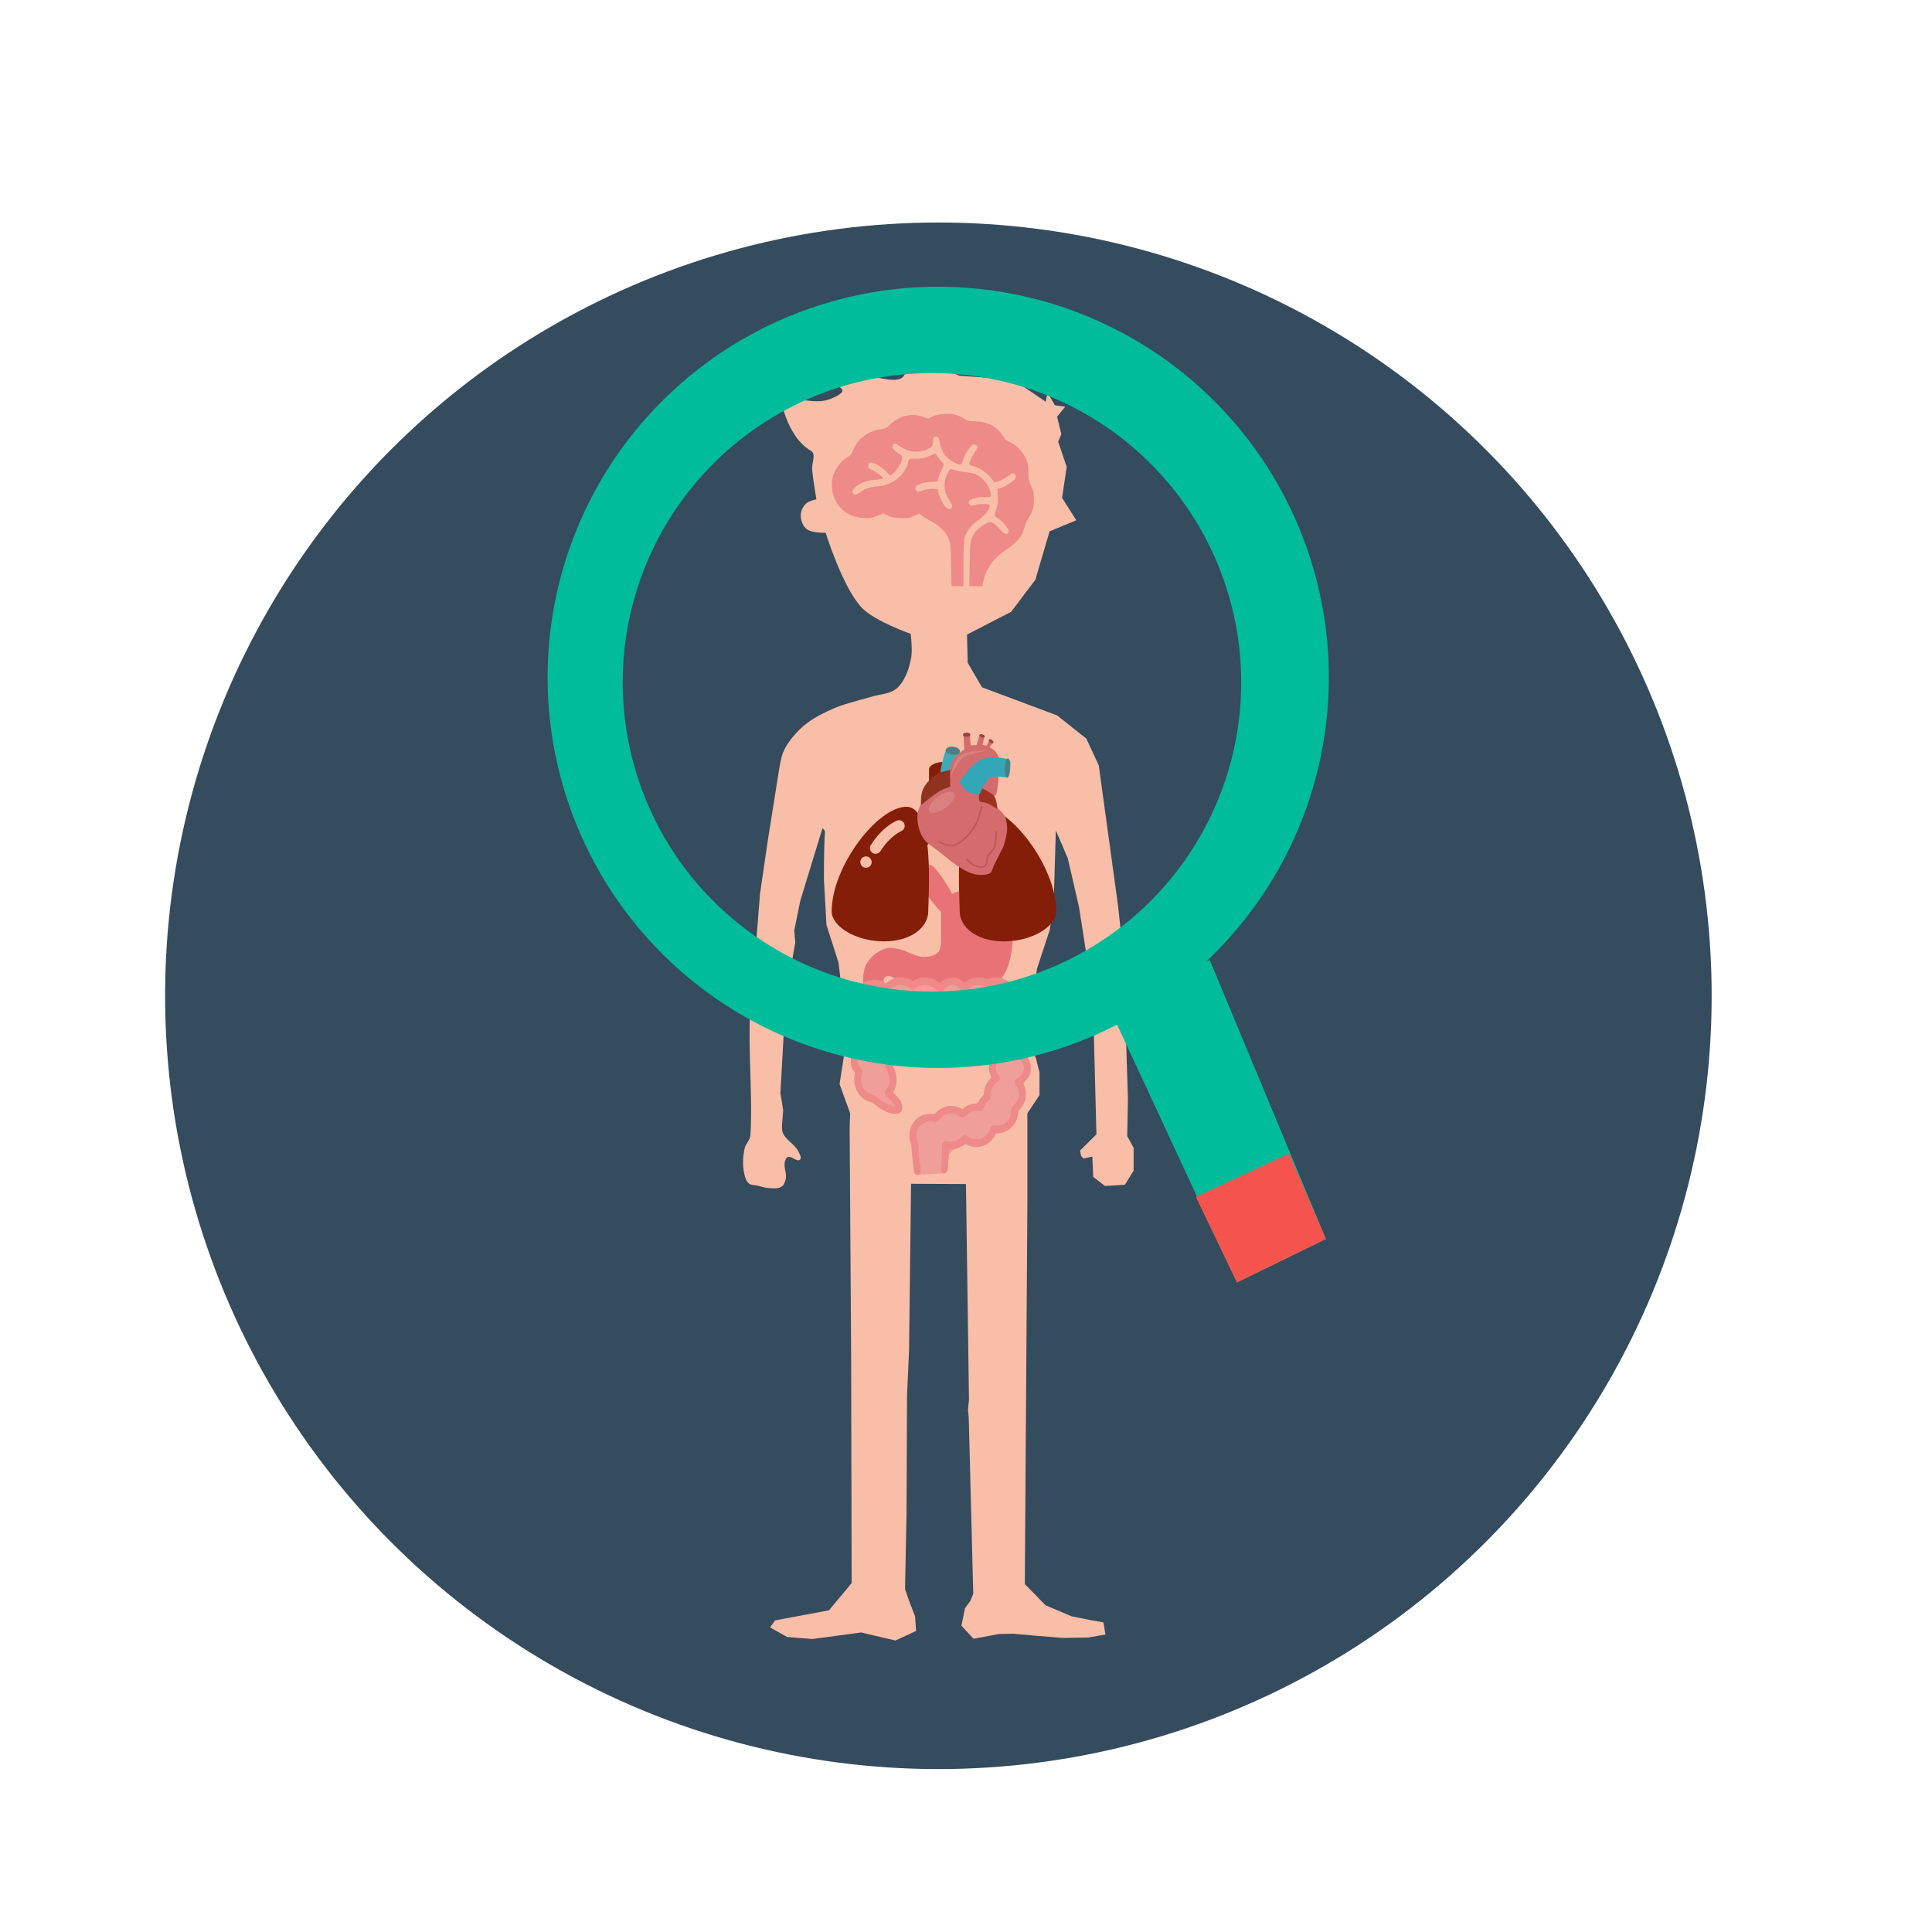 <?xml version="1.0" encoding="UTF-8" standalone="no"?>
<!-- Created with Inkscape (http://www.inkscape.org/) -->

<svg
   xmlns:dc="http://purl.org/dc/elements/1.1/"
   xmlns:cc="http://creativecommons.org/ns#"
   xmlns:rdf="http://www.w3.org/1999/02/22-rdf-syntax-ns#"
   xmlns:svg="http://www.w3.org/2000/svg"
   xmlns="http://www.w3.org/2000/svg"
   xmlns:sodipodi="http://sodipodi.sourceforge.net/DTD/sodipodi-0.dtd"
   xmlns:inkscape="http://www.inkscape.org/namespaces/inkscape"
   width="19.844mm"
   height="19.844mm"
   viewBox="0 0 19.844 19.844"
   version="1.1"
   id="svg8"
   inkscape:version="0.92+devel unknown"
   sodipodi:docname="icono-cmc.svg">
  <defs
     id="defs2">
    <inkscape:path-effect
       effect="bspline"
       id="path-effect4510"
       is_visible="true"
       weight="33.333"
       steps="2"
       helper_size="0"
       apply_no_weight="true"
       apply_with_weight="true"
       only_selected="false" />
    <inkscape:path-effect
       effect="bspline"
       id="path-effect4506"
       is_visible="true"
       weight="33.333"
       steps="2"
       helper_size="0"
       apply_no_weight="true"
       apply_with_weight="true"
       only_selected="false" />
    <inkscape:path-effect
       effect="bspline"
       id="path-effect4506-6"
       is_visible="true"
       weight="33.333"
       steps="2"
       helper_size="0"
       apply_no_weight="true"
       apply_with_weight="true"
       only_selected="false" />
    <inkscape:path-effect
       effect="bspline"
       id="path-effect4510-3"
       is_visible="true"
       weight="33.333"
       steps="2"
       helper_size="0"
       apply_no_weight="true"
       apply_with_weight="true"
       only_selected="false" />
  </defs>
  <sodipodi:namedview
     id="base"
     pagecolor="#ffffff"
     bordercolor="#666666"
     borderopacity="1.0"
     inkscape:pageopacity="0.0"
     inkscape:pageshadow="2"
     inkscape:zoom="1.189795"
     inkscape:cx="6.537886"
     inkscape:cy="-28.827504"
     inkscape:document-units="mm"
     inkscape:current-layer="layer1"
     showgrid="false"
     inkscape:window-width="1366"
     inkscape:window-height="713"
     inkscape:window-x="0"
     inkscape:window-y="26"
     inkscape:window-maximized="1"
     inkscape:document-rotation="0"
     fit-margin-top="0"
     fit-margin-left="0"
     fit-margin-right="0"
     fit-margin-bottom="0" />
  <g
     inkscape:label="Capa 1"
     inkscape:groupmode="layer"
     id="layer1"
     transform="translate(-448.939,-336.36)">
    <g
       id="g5030"
       inkscape:export-filename="/home/desarrollo/Imágenes/icono2.png"
       inkscape:export-xdpi="96"
       inkscape:export-ydpi="96"
       transform="matrix(0.088,0,0,0.088,439.934,330.073)">
      <circle
         r="90.256"
         cy="187.671"
         cx="211.856"
         id="path4496"
         style="opacity:1;fill:#354b5e;fill-opacity:1;stroke:none;stroke-width:1.115;stroke-miterlimit:4;stroke-dasharray:none;stroke-opacity:1" />
      <g
         transform="translate(21.217,-2.3974609e-5)"
         id="g4981">
        <path
           style="fill:#f8bea7;fill-opacity:1;stroke:none;stroke-width:0.303px;stroke-linecap:butt;stroke-linejoin:miter;stroke-opacity:1"
           d="m 187.414,145.431 c 0,0 -4.203,-1.484 -5.694,-3.034 -2.25,-2.34 -4.239,-8.769 -4.239,-8.769 0,0 -1.619,0.05 -2.203,-0.416 -0.461,-0.367 -0.711,-1.032 -0.707,-1.621 0.004,-0.502 0.262,-1.023 0.623,-1.372 0.313,-0.302 1.205,-0.499 1.205,-0.499 0,0 -0.383,-2.294 -0.499,-3.45 -0.073,-0.732 0.513,-1.836 -0.125,-2.203 -2.983,-1.713 -3.616,-6.525 -3.616,-6.525 0,0 3.619,1.073 5.361,0.623 0.729,-0.188 2.304,-0.853 1.836,-1.314 -1.317,-1.296 -1.129,-3.258 -1.129,-3.258 0,0 7.141,3.262 8.308,1.806 1.168,-1.456 -0.547,-2.985 -0.547,-2.985 l 7.118,2.883 6.276,0.457 3.782,2.577 0.208,-1.039 0.873,1.455 1.205,0.166 -0.956,1.164 0.499,2.036 -0.374,0.873 0.997,2.951 -0.54,3.616 1.662,2.618 -3.117,1.288 -1.662,5.652 -2.826,3.74 -5.154,2.66 0.083,3.283 1.662,2.868 8.769,3.283 3.408,2.701 1.455,3.117 2.244,16.334 0.623,5.735 0.54,16.791 -0.083,4.426 0.748,1.372 v 2.66 l -1.018,1.642 -2.327,0.145 -1.372,-1.06 -0.104,-2.369 -1.039,0.229 -0.27,-0.312 -0.125,-0.623 1.912,-1.891 -0.416,-16.063 -0.54,-1.87 -0.229,-3.179 -0.852,-5.445 -1.309,-5.673 -1.392,-3.242 -0.261,8.974 -0.47,2.704 -1.469,4.467 -0.647,4.232 -0.235,4.349 0.764,1.881 0.411,1.646 v 2.645 l -1.411,2.116 v 10.345 l -0.294,43.553 v 1.058 l 2.41,2.469 3.056,1.293 2.057,0.411 1.646,0.294 0.235,1.411 -1.998,0.353 -3.027,0.044 -3.262,-0.264 -2.469,-0.22 -1.675,0.029 -2.968,0.558 -1.411,-1.528 0.411,-2.028 0.647,-0.882 0.323,-0.823 -0.529,-20.601 -0.088,-0.882 0.118,-1.146 -0.353,-25.186 -6.407,-0.029 -0.235,19.455 -0.235,5.231 -0.059,13.812 -0.176,8.816 0.47,1.352 0.705,1.822 0.118,1.705 -2.41,1.117 -3.997,-0.94 -5.701,0.764 -2.939,-0.235 -1.998,-1.117 0.588,-0.823 6.289,-1.176 2.645,-3.174 -0.059,-26.038 -0.059,-9.463 -0.118,-17.574 0.059,-1.763 -1.234,-3.409 0.588,-3.762 v -4.291 l -0.705,-6.113 -1.411,-4.408 -0.294,-5.231 c 0,0 -0.032,-3.522 0.118,-5.643 0.012,-0.168 -0.294,-0.411 -0.294,-0.411 l -2.586,8.464 -0.705,3.468 0.118,1.411 -0.353,1.998 c 0,0 -0.065,1.595 -0.294,2.351 -0.038,0.126 -0.176,0.353 -0.176,0.353 l -0.441,4.496 -0.47,8.376 0.323,1.969 -0.088,1.176 c 0,0 -0.138,0.99 0.029,1.44 0.332,0.894 1.408,1.346 1.822,2.204 0.144,0.298 0.438,0.735 0.206,0.97 -0.345,0.348 -0.988,-0.484 -1.44,-0.294 -0.183,0.077 -0.271,0.308 -0.323,0.5 -0.183,0.672 0.248,1.409 0.088,2.087 -0.074,0.316 -0.201,0.672 -0.47,0.852 -0.426,0.286 -1.016,0.203 -1.528,0.176 -0.451,-0.023 -0.883,-0.192 -1.322,-0.294 -0.324,-0.075 -0.713,-0.024 -0.97,-0.235 -0.342,-0.281 -0.467,-0.772 -0.558,-1.205 -0.199,-0.949 -0.151,-1.962 0.059,-2.909 0.121,-0.544 0.644,-0.972 0.676,-1.528 0.318,-5.593 -0.506,-11.365 0.176,-16.986 0.041,-0.34 0.196,-0.659 0.235,-0.999 0.086,-0.74 0,-2.234 0,-2.234 l 0.235,-2.028 0.47,-5.936 0.911,-6.23 1.322,-8.317 c 0,0 0.211,-1.346 0.47,-1.969 0.257,-0.617 0.638,-1.184 1.058,-1.705 0.531,-0.658 1.14,-1.265 1.822,-1.763 0.97,-0.708 2.065,-1.242 3.174,-1.705 1.39,-0.579 2.877,-0.891 4.32,-1.322 0.87,-0.26 1.844,-0.285 2.616,-0.764 0.418,-0.26 0.747,-0.664 0.999,-1.087 0.509,-0.854 0.819,-1.838 0.97,-2.821 0.134,-0.872 -0.071,-2.645 -0.071,-2.645 z"
           id="path4523"
           inkscape:connector-curvature="0"
           sodipodi:nodetypes="cacaaacascasczcccccccccccccccccccccccccccccccccccccccccccccccccccccccccccccccccccccccccccccccccccccccccccccccccccscccccacccccaaaaaaaaaaaasaacccccaaaaaaaacc" />
        <path
           style="fill:#e87377;fill-opacity:1;stroke:none;stroke-width:0.229px;stroke-linecap:butt;stroke-linejoin:miter;stroke-opacity:1"
           d="m 190.641,182.556 c 0.335,-0.37 0.311,-1.465 0.311,-1.465 v -3.196 c 0,0 -1.698,-1.801 -3.108,-4.084 -0.24,-0.389 0.275,-0.961 0.666,-1.199 0.43,-0.262 1.147,-0.394 1.509,-0.044 1.114,1.073 2.22,3.196 2.22,3.196 0,0 2.067,-0.854 3.139,-0.757 1.02,0.092 2.112,0.496 2.81,1.245 0.654,0.702 0.826,1.76 0.977,2.708 0.225,1.418 0.188,2.907 -0.133,4.306 -0.203,0.885 -0.545,1.776 -1.11,2.486 -1.085,1.364 -2.542,2.538 -4.173,3.152 -1.333,0.502 -2.886,0.679 -4.262,0.311 -1.019,-0.273 -1.881,-1.022 -2.619,-1.776 -0.457,-0.466 -0.537,-1.259 -1.065,-1.643 -0.372,-0.27 -0.937,-0.591 -1.332,-0.355 -0.274,0.164 -0.258,0.615 -0.222,0.932 0.066,0.582 0.417,1.03 0.777,1.576 0.323,0.49 -1.132,1.132 -1.132,1.132 0,0 -0.782,0.127 -1.065,-0.089 -0.715,-0.544 -0.843,-1.636 -0.932,-2.531 -0.086,-0.864 -0.043,-1.828 0.4,-2.575 0.495,-0.835 1.369,-1.531 2.309,-1.776 0.695,-0.181 2.131,0.311 2.131,0.311 0,0 1.352,0.703 2.087,0.71 0.636,0.007 1.393,-0.106 1.82,-0.577 z"
           id="path4553"
           inkscape:connector-curvature="0"
           sodipodi:nodetypes="accsascaaaaaaaaaaascaaaacaa" />
        <path
           style="opacity:1;fill:#ef9e98;fill-opacity:1;stroke-width:0.036"
           d="m 188.024,208.565 -1.3e-4,1e-5 c -0.06,-0.034 -0.133,-0.115 -0.162,-0.181 -0.067,-0.154 -0.302,-2.122 -0.334,-2.788 -0.021,-0.433 -0.038,-0.547 -0.117,-0.746 -0.235,-0.599 -0.207,-1.283 0.078,-1.941 0.187,-0.43 0.654,-0.944 1.061,-1.167 0.376,-0.206 0.59,-0.253 1.156,-0.253 h 0.536 l 0.101,-0.125 c 0.247,-0.308 0.807,-0.648 1.23,-0.748 0.269,-0.063 0.79,-0.07 1.044,-0.013 0.212,0.047 0.492,0.154 0.682,0.261 l 0.133,0.074 0.159,-0.133 c 0.374,-0.313 1.011,-0.546 1.491,-0.546 0.147,0 0.149,-0.002 0.276,-0.25 0.07,-0.138 0.235,-0.374 0.366,-0.525 0.192,-0.221 0.238,-0.298 0.238,-0.395 0,-0.505 0.26,-1.172 0.629,-1.609 l 0.238,-0.283 -0.084,-0.182 c -0.277,-0.6 -0.261,-1.248 0.045,-1.848 0.088,-0.173 0.093,-0.198 0.046,-0.265 -0.097,-0.139 -0.258,-0.566 -0.306,-0.812 -0.089,-0.455 -0.055,-0.902 0.101,-1.324 l 0.082,-0.222 -0.08,-0.258 c -0.149,-0.478 -0.092,-1.065 0.145,-1.514 0.046,-0.087 0.084,-0.175 0.084,-0.195 0,-0.02 -0.113,-0.074 -0.251,-0.12 l -0.251,-0.084 -0.225,0.078 c -0.283,0.098 -0.759,0.164 -0.985,0.136 -0.514,-0.064 -0.996,-0.256 -1.315,-0.523 l -0.161,-0.135 -0.161,0.144 c -0.217,0.195 -0.431,0.323 -0.679,0.405 -0.281,0.093 -0.856,0.093 -1.141,10e-4 -0.238,-0.077 -0.618,-0.31 -0.741,-0.454 -0.046,-0.054 -0.097,-0.098 -0.112,-0.098 -0.015,0 -0.128,0.075 -0.25,0.166 -0.684,0.513 -1.749,0.637 -2.538,0.296 l -0.219,-0.094 -0.095,0.077 c -0.166,0.134 -0.509,0.308 -0.77,0.389 -0.454,0.142 -1.168,0.133 -1.518,-0.019 -0.048,-0.021 -0.054,0.031 -0.052,0.423 0.002,0.355 -0.014,0.506 -0.075,0.741 -0.069,0.263 -0.072,0.306 -0.029,0.398 0.222,0.47 0.087,1.291 -0.276,1.677 -0.137,0.146 -0.144,0.186 -0.043,0.284 0.041,0.04 0.128,0.163 0.193,0.273 0.205,0.348 0.282,0.783 0.206,1.169 -0.045,0.23 -0.044,0.239 0.045,0.397 0.424,0.758 0.458,1.732 0.09,2.541 l -0.152,0.335 0.144,0.138 c 0.633,0.608 0.935,1.123 0.928,1.582 -0.006,0.359 -0.116,0.541 -0.421,0.692 -0.554,0.275 -1.817,-0.198 -2.817,-1.055 -0.152,-0.13 -0.261,-0.19 -0.409,-0.226 -0.111,-0.026 -0.308,-0.096 -0.438,-0.155 -0.695,-0.314 -1.265,-1.035 -1.453,-1.84 -0.083,-0.357 -0.09,-0.913 -0.015,-1.23 l 0.053,-0.224 -0.134,-0.179 c -0.299,-0.399 -0.4,-0.704 -0.381,-1.156 0.015,-0.367 0.131,-0.683 0.359,-0.984 l 0.144,-0.19 -0.168,-0.229 c -0.253,-0.343 -0.323,-0.568 -0.323,-1.027 7e-5,-0.309 0.014,-0.412 0.075,-0.557 l 0.075,-0.179 -0.074,-0.219 c -0.063,-0.185 -0.074,-0.298 -0.074,-0.73 3.9e-4,-0.468 0.009,-0.535 0.098,-0.795 0.054,-0.156 0.151,-0.379 0.216,-0.495 l 0.118,-0.211 -0.104,-0.296 c -0.356,-1.014 -0.127,-2.065 0.617,-2.828 0.315,-0.323 0.624,-0.515 1.057,-0.657 0.44,-0.145 1.004,-0.145 1.444,-0.001 0.167,0.054 0.38,0.143 0.475,0.197 l 0.172,0.098 0.165,-0.131 c 0.514,-0.41 1.262,-0.62 1.868,-0.524 0.356,0.056 0.689,0.167 0.913,0.302 l 0.162,0.098 0.235,-0.12 c 0.499,-0.254 0.941,-0.339 1.449,-0.277 0.541,0.066 0.97,0.232 1.335,0.517 0.09,0.07 0.177,0.128 0.193,0.128 0.016,0 0.065,-0.043 0.11,-0.095 0.362,-0.422 1.188,-0.654 1.762,-0.495 0.299,0.083 0.611,0.253 0.804,0.439 l 0.158,0.152 0.098,-0.09 c 0.457,-0.421 1.265,-0.66 1.894,-0.56 0.161,0.026 0.38,0.083 0.486,0.127 l 0.193,0.081 0.214,-0.081 c 0.557,-0.211 1.086,-0.203 1.684,0.024 0.408,0.155 0.919,0.552 1.109,0.86 0.063,0.102 0.125,0.147 0.269,0.193 0.528,0.17 1.01,0.533 1.299,0.979 0.501,0.771 0.577,1.626 0.221,2.481 l -0.103,0.248 0.124,0.225 c 0.289,0.525 0.341,1.154 0.14,1.712 -0.099,0.274 -0.099,0.277 -0.043,0.473 0.09,0.314 0.125,0.677 0.092,0.961 -0.036,0.314 -0.146,0.71 -0.24,0.864 -0.092,0.15 -0.09,0.162 0.053,0.421 0.2,0.363 0.27,0.675 0.248,1.106 -0.03,0.59 -0.2,0.965 -0.641,1.41 l -0.237,0.24 0.114,0.27 c 0.147,0.347 0.19,0.565 0.193,0.962 0.005,0.669 -0.187,1.2 -0.608,1.691 l -0.256,0.299 -0.036,0.323 c -0.1,0.898 -0.615,1.65 -1.394,2.037 -0.312,0.155 -0.486,0.201 -0.858,0.227 l -0.328,0.023 -0.122,0.246 c -0.075,0.152 -0.234,0.37 -0.415,0.569 -0.235,0.258 -0.353,0.355 -0.588,0.482 -0.74,0.399 -1.52,0.416 -2.239,0.047 l -0.217,-0.111 -0.22,0.168 c -1.839,0.765 -1.693,0.735 -1.839,2.853 -0.029,0.24 -0.196,0.419 -0.391,0.419"
           id="path4536-3"
           inkscape:connector-curvature="0"
           sodipodi:nodetypes="cccccccscccccccsccsccccccccccsccccccccccscccccccccccccccccccccccccccccccccccccccccccccccccccscccccccccccccccccccccccccccccccccccccccc" />
        <path
           style="fill:#ee8a88;fill-opacity:1;stroke-width:0.036"
           d="m 188.024,208.542 c -0.06,-0.034 -0.133,-0.115 -0.162,-0.181 -0.067,-0.154 -0.302,-2.122 -0.334,-2.788 -0.021,-0.433 -0.038,-0.547 -0.117,-0.746 -0.235,-0.599 -0.207,-1.283 0.078,-1.941 0.187,-0.43 0.654,-0.944 1.061,-1.167 0.376,-0.206 0.59,-0.253 1.156,-0.253 h 0.536 l 0.101,-0.125 c 0.247,-0.308 0.807,-0.648 1.23,-0.748 0.269,-0.063 0.79,-0.07 1.044,-0.013 0.212,0.047 0.492,0.154 0.682,0.261 l 0.133,0.074 0.159,-0.133 c 0.374,-0.313 1.011,-0.546 1.491,-0.546 0.147,0 0.149,-0.002 0.276,-0.25 0.07,-0.138 0.235,-0.374 0.366,-0.525 0.192,-0.221 0.238,-0.298 0.238,-0.395 0,-0.505 0.26,-1.172 0.629,-1.609 l 0.238,-0.283 -0.084,-0.182 c -0.277,-0.6 -0.261,-1.248 0.045,-1.848 0.088,-0.173 0.093,-0.198 0.046,-0.265 -0.097,-0.139 -0.258,-0.566 -0.306,-0.812 -0.089,-0.455 -0.055,-0.902 0.101,-1.324 l 0.082,-0.222 -0.08,-0.258 c -0.149,-0.478 -0.092,-1.065 0.145,-1.514 0.046,-0.087 0.084,-0.175 0.084,-0.195 0,-0.02 -0.113,-0.075 -0.251,-0.12 l -0.251,-0.084 -0.225,0.078 c -0.283,0.098 -0.759,0.164 -0.985,0.136 -0.514,-0.064 -0.996,-0.256 -1.315,-0.523 l -0.161,-0.135 -0.161,0.144 c -0.217,0.195 -0.431,0.323 -0.679,0.405 -0.281,0.093 -0.856,0.093 -1.141,9.8e-4 -0.238,-0.077 -0.618,-0.31 -0.741,-0.454 -0.046,-0.054 -0.097,-0.098 -0.112,-0.098 -0.015,0 -0.128,0.075 -0.25,0.166 -0.684,0.513 -1.749,0.637 -2.538,0.296 l -0.219,-0.094 -0.095,0.077 c -0.166,0.134 -0.509,0.308 -0.77,0.389 -0.454,0.142 -1.168,0.133 -1.518,-0.019 -0.048,-0.021 -0.054,0.031 -0.052,0.423 0.002,0.355 -0.014,0.506 -0.075,0.741 -0.069,0.263 -0.072,0.306 -0.029,0.398 0.222,0.47 0.087,1.291 -0.276,1.677 -0.137,0.146 -0.144,0.186 -0.043,0.284 0.041,0.04 0.128,0.163 0.193,0.273 0.205,0.348 0.282,0.783 0.206,1.169 -0.045,0.23 -0.044,0.239 0.045,0.397 0.424,0.758 0.458,1.732 0.09,2.541 l -0.152,0.335 0.144,0.138 c 0.633,0.608 0.935,1.123 0.928,1.582 -0.006,0.359 -0.116,0.541 -0.421,0.692 -0.554,0.275 -1.817,-0.198 -2.817,-1.055 -0.152,-0.13 -0.261,-0.19 -0.409,-0.226 -0.111,-0.026 -0.308,-0.096 -0.438,-0.155 -0.695,-0.314 -1.265,-1.035 -1.453,-1.84 -0.083,-0.357 -0.09,-0.913 -0.015,-1.23 l 0.053,-0.224 -0.134,-0.179 c -0.299,-0.399 -0.4,-0.704 -0.381,-1.155 0.015,-0.367 0.131,-0.683 0.359,-0.984 l 0.144,-0.19 -0.168,-0.229 c -0.253,-0.343 -0.323,-0.568 -0.323,-1.027 7e-5,-0.309 0.014,-0.412 0.075,-0.557 l 0.075,-0.179 -0.075,-0.219 c -0.063,-0.185 -0.074,-0.298 -0.074,-0.73 3.9e-4,-0.468 0.009,-0.535 0.098,-0.795 0.054,-0.156 0.151,-0.379 0.216,-0.495 l 0.118,-0.211 -0.104,-0.296 c -0.356,-1.014 -0.127,-2.065 0.617,-2.828 0.315,-0.323 0.624,-0.515 1.057,-0.657 0.44,-0.145 1.004,-0.145 1.444,-0.001 0.167,0.054 0.38,0.143 0.475,0.197 l 0.172,0.098 0.165,-0.131 c 0.514,-0.41 1.262,-0.62 1.868,-0.524 0.356,0.056 0.689,0.167 0.913,0.302 l 0.162,0.098 0.235,-0.12 c 0.499,-0.254 0.941,-0.339 1.449,-0.277 0.541,0.066 0.97,0.232 1.335,0.517 0.09,0.07 0.177,0.128 0.193,0.128 0.016,0 0.065,-0.043 0.11,-0.095 0.362,-0.422 1.188,-0.654 1.762,-0.495 0.299,0.083 0.611,0.253 0.804,0.439 l 0.158,0.152 0.098,-0.09 c 0.457,-0.421 1.265,-0.66 1.894,-0.56 0.161,0.026 0.38,0.083 0.486,0.127 l 0.193,0.081 0.214,-0.081 c 0.557,-0.211 1.086,-0.203 1.684,0.024 0.408,0.155 0.919,0.552 1.109,0.86 0.063,0.102 0.125,0.147 0.269,0.193 0.528,0.17 1.01,0.533 1.299,0.979 0.501,0.771 0.577,1.626 0.221,2.481 l -0.103,0.248 0.124,0.225 c 0.289,0.525 0.341,1.154 0.14,1.712 -0.099,0.274 -0.099,0.277 -0.043,0.473 0.09,0.314 0.125,0.677 0.092,0.961 -0.036,0.314 -0.146,0.71 -0.24,0.864 -0.092,0.15 -0.09,0.162 0.053,0.421 0.2,0.363 0.27,0.675 0.248,1.106 -0.03,0.59 -0.2,0.965 -0.641,1.41 l -0.237,0.24 0.114,0.27 c 0.147,0.347 0.19,0.565 0.193,0.962 0.005,0.669 -0.187,1.2 -0.608,1.691 l -0.256,0.299 -0.036,0.323 c -0.1,0.898 -0.615,1.65 -1.394,2.037 -0.312,0.155 -0.486,0.201 -0.858,0.227 l -0.328,0.023 -0.122,0.246 c -0.075,0.152 -0.234,0.37 -0.415,0.569 -0.235,0.258 -0.353,0.355 -0.588,0.482 -0.74,0.399 -1.52,0.416 -2.239,0.047 l -0.217,-0.111 -0.22,0.168 c -0.416,0.318 -0.847,0.47 -1.376,0.483 l -0.287,0.007 -0.009,0.17 c -0.016,0.31 -0.147,2.022 -0.167,2.193 -0.029,0.24 -0.196,0.419 -0.391,0.419 -0.113,0 -0.168,-0.026 -0.268,-0.126 -0.121,-0.122 -0.126,-0.135 -0.122,-0.374 0.002,-0.136 0.037,-0.606 0.077,-1.044 0.068,-0.741 0.071,-0.965 0.027,-1.75 -0.013,-0.227 0.197,-0.453 0.421,-0.453 0.06,0 0.243,0.029 0.407,0.064 0.278,0.06 0.316,0.06 0.573,10e-4 0.365,-0.083 0.588,-0.207 0.861,-0.481 0.354,-0.355 0.422,-0.361 0.837,-0.074 0.94,0.65 2.229,0.176 2.522,-0.927 0.09,-0.34 0.262,-0.456 0.599,-0.406 0.788,0.117 1.543,-0.35 1.805,-1.117 0.055,-0.16 0.073,-0.3 0.073,-0.553 -4.5e-4,-0.413 0.029,-0.483 0.304,-0.717 0.269,-0.228 0.434,-0.476 0.526,-0.786 0.15,-0.507 0.067,-1.03 -0.231,-1.45 -0.086,-0.121 -0.172,-0.266 -0.191,-0.321 -0.081,-0.233 0.043,-0.448 0.35,-0.606 0.397,-0.205 0.687,-0.628 0.717,-1.046 0.024,-0.327 -0.052,-0.553 -0.292,-0.871 -0.253,-0.336 -0.265,-0.475 -0.068,-0.789 0.073,-0.117 0.172,-0.318 0.22,-0.447 0.076,-0.207 0.085,-0.275 0.07,-0.578 -0.013,-0.264 -0.037,-0.394 -0.108,-0.562 -0.121,-0.289 -0.115,-0.403 0.032,-0.692 0.242,-0.474 0.202,-0.874 -0.136,-1.334 -0.262,-0.357 -0.28,-0.5 -0.098,-0.778 0.062,-0.095 0.161,-0.285 0.219,-0.421 0.098,-0.23 0.105,-0.272 0.094,-0.598 -0.01,-0.299 -0.028,-0.387 -0.123,-0.606 -0.211,-0.487 -0.649,-0.859 -1.144,-0.971 -0.267,-0.06 -0.365,-0.129 -0.49,-0.343 -0.336,-0.573 -1.007,-0.903 -1.636,-0.803 -0.148,0.024 -0.365,0.089 -0.48,0.146 -0.263,0.129 -0.379,0.13 -0.639,0.002 -0.243,-0.119 -0.64,-0.189 -0.888,-0.157 -0.447,0.059 -0.726,0.216 -1.115,0.626 -0.214,0.225 -0.264,0.261 -0.373,0.261 -0.181,0 -0.295,-0.079 -0.447,-0.311 -0.268,-0.408 -0.67,-0.629 -1.062,-0.585 -0.109,0.012 -0.242,0.043 -0.296,0.069 -0.179,0.083 -0.442,0.327 -0.581,0.537 -0.2,0.303 -0.366,0.389 -0.549,0.284 -0.042,-0.024 -0.18,-0.15 -0.307,-0.281 -0.418,-0.43 -0.895,-0.612 -1.508,-0.574 -0.381,0.023 -0.648,0.112 -0.945,0.313 -0.311,0.21 -0.361,0.21 -0.714,-0.014 -0.365,-0.231 -0.616,-0.309 -0.994,-0.309 -0.551,0 -0.896,0.141 -1.306,0.533 -0.206,0.198 -0.251,0.224 -0.38,0.224 -0.104,0 -0.195,-0.033 -0.311,-0.114 -0.259,-0.18 -0.474,-0.288 -0.675,-0.34 -0.245,-0.063 -0.715,-0.057 -0.927,0.012 -0.673,0.219 -1.168,0.803 -1.258,1.485 -0.05,0.382 0.004,0.68 0.199,1.1 0.192,0.412 0.188,0.508 -0.028,0.792 -0.079,0.104 -0.19,0.298 -0.248,0.432 -0.173,0.402 -0.167,0.976 0.016,1.373 0.09,0.197 0.081,0.339 -0.039,0.585 -0.222,0.456 -0.085,0.821 0.457,1.22 0.189,0.139 0.241,0.227 0.241,0.407 0,0.175 -0.074,0.286 -0.309,0.462 -0.354,0.265 -0.493,0.49 -0.493,0.801 0,0.213 0.073,0.352 0.35,0.667 0.273,0.31 0.287,0.377 0.166,0.755 -0.103,0.319 -0.126,0.811 -0.05,1.095 0.081,0.304 0.172,0.493 0.349,0.722 0.209,0.269 0.534,0.493 0.829,0.568 0.132,0.034 0.296,0.077 0.365,0.095 0.069,0.018 0.225,0.121 0.346,0.227 0.55,0.483 1.188,0.863 1.706,1.014 0.161,0.047 0.328,0.053 0.328,0.013 -4.5e-4,-0.135 -0.419,-0.634 -0.786,-0.937 -0.151,-0.125 -0.304,-0.27 -0.341,-0.322 -0.102,-0.147 -0.087,-0.373 0.038,-0.561 0.383,-0.579 0.446,-0.759 0.445,-1.275 -4.5e-4,-0.439 -0.068,-0.68 -0.295,-1.059 -0.205,-0.341 -0.22,-0.452 -0.101,-0.739 0.039,-0.094 0.071,-0.204 0.071,-0.246 0.002,-0.272 -0.225,-0.622 -0.553,-0.853 -0.192,-0.135 -0.275,-0.273 -0.275,-0.456 0,-0.133 0.131,-0.294 0.432,-0.527 0.392,-0.304 0.473,-0.649 0.261,-1.112 l -0.119,-0.26 0.097,-0.289 c 0.053,-0.159 0.11,-0.348 0.127,-0.421 0.073,-0.32 0.013,-0.688 -0.18,-1.106 -0.132,-0.287 -0.13,-0.45 0.008,-0.64 0.223,-0.308 0.444,-0.338 0.793,-0.108 0.397,0.262 0.581,0.319 1.036,0.317 0.367,-0.002 0.419,-0.011 0.674,-0.124 0.152,-0.068 0.376,-0.207 0.497,-0.31 0.269,-0.227 0.392,-0.241 0.688,-0.078 0.313,0.172 0.578,0.241 0.924,0.241 0.607,1.5e-4 1.071,-0.217 1.501,-0.704 0.265,-0.3 0.497,-0.275 0.728,0.078 0.161,0.246 0.336,0.418 0.554,0.544 0.128,0.074 0.207,0.09 0.449,0.09 0.262,4.3e-4 0.314,-0.012 0.48,-0.113 0.103,-0.062 0.265,-0.213 0.363,-0.336 0.353,-0.446 0.345,-0.44 0.53,-0.44 0.162,0 0.177,0.009 0.385,0.244 0.419,0.473 0.771,0.644 1.318,0.642 0.257,-9.8e-4 0.374,-0.02 0.536,-0.088 0.482,-0.201 0.455,-0.199 0.833,-0.063 0.188,0.068 0.411,0.147 0.496,0.176 0.126,0.043 0.183,0.097 0.319,0.299 0.331,0.494 0.339,0.579 0.082,0.945 -0.282,0.401 -0.332,0.745 -0.168,1.156 0.132,0.333 0.141,0.506 0.035,0.706 -0.191,0.361 -0.239,0.746 -0.143,1.148 0.051,0.213 0.089,0.291 0.355,0.723 0.155,0.251 0.138,0.383 -0.088,0.705 -0.094,0.134 -0.191,0.323 -0.216,0.42 -0.094,0.369 0.006,0.761 0.281,1.103 0.19,0.236 0.216,0.442 0.08,0.62 -0.052,0.068 -0.143,0.15 -0.202,0.184 -0.221,0.125 -0.525,0.493 -0.646,0.779 -0.103,0.244 -0.117,0.32 -0.134,0.705 l -0.019,0.431 -0.156,0.136 c -0.366,0.321 -0.56,0.603 -0.672,0.977 -0.037,0.123 -0.1,0.236 -0.168,0.298 -0.106,0.098 -0.118,0.1 -0.424,0.075 -0.548,-0.044 -1.017,0.115 -1.372,0.466 -0.379,0.374 -0.482,0.393 -0.824,0.15 -0.508,-0.361 -1.051,-0.437 -1.6,-0.226 -0.264,0.102 -0.46,0.26 -0.729,0.589 -0.269,0.33 -0.355,0.365 -0.651,0.271 -0.742,-0.236 -1.616,0.173 -1.946,0.91 -0.204,0.457 -0.189,0.966 0.045,1.46 0.103,0.218 0.118,0.279 0.096,0.399 -0.049,0.268 -0.018,0.761 0.106,1.698 0.069,0.518 0.127,1.064 0.131,1.215 0.006,0.259 4e-4,0.28 -0.099,0.389 -0.13,0.142 -0.301,0.177 -0.454,0.092 z"
           id="path4536"
           inkscape:connector-curvature="0" />
        <path
           style="fill:#851e08;fill-opacity:1;stroke-width:0.089"
           inkscape:connector-curvature="0"
           d="m 195.672,165.609 c -1.002,0 -1.633,0.929 -2.026,2.279 l -0.609,-0.711 v -5.932 c 0,-0.482 -0.782,-0.873 -1.746,-0.873 -0.964,0 -1.746,0.39 -1.746,0.873 v 5.932 l -0.609,0.711 c -0.393,-1.35 -1.024,-2.279 -2.026,-2.279 -3.374,0 -8.727,6.982 -8.727,12.219 0,1.687 2.735,3.491 6.109,3.491 3.374,0 5.164,-1.804 5.164,-3.491 0,-0.944 0.259,-4.656 -0.103,-7.743 l 1.938,-2.261 1.938,2.261 c -0.362,3.088 -0.103,6.8 -0.103,7.743 0,1.687 1.79,3.491 5.164,3.491 3.374,0 6.109,-1.804 6.109,-3.491 0,-5.237 -5.353,-12.219 -8.728,-12.219 z m -13.511,7.121 c -0.366,-0.016 -0.65,-0.326 -0.634,-0.693 0.016,-0.366 0.326,-0.65 0.693,-0.634 0.366,0.016 0.65,0.326 0.634,0.693 -0.016,0.367 -0.326,0.651 -0.693,0.634 z m 4.132,-4.275 c -0.03,0.013 -1.298,0.56 -2.42,2.336 -0.126,0.2 -0.342,0.309 -0.562,0.309 -0.121,0 -0.244,-0.033 -0.354,-0.103 -0.31,-0.196 -0.403,-0.606 -0.207,-0.916 1.378,-2.18 2.983,-2.833 3.05,-2.86 0.341,-0.135 0.727,0.032 0.862,0.373 0.134,0.34 -0.031,0.724 -0.369,0.86 z"
           id="path4600" />
        <g
           style="fill:#851e08;fill-opacity:1"
           id="g4602"
           transform="matrix(0.089,0,0,0.089,178.183,157.737)" />
        <g
           style="fill:#851e08;fill-opacity:1"
           id="g4604"
           transform="matrix(0.089,0,0,0.089,178.183,157.737)" />
        <g
           style="fill:#851e08;fill-opacity:1"
           id="g4606"
           transform="matrix(0.089,0,0,0.089,178.183,157.737)" />
        <g
           style="fill:#851e08;fill-opacity:1"
           id="g4608"
           transform="matrix(0.089,0,0,0.089,178.183,157.737)" />
        <g
           style="fill:#851e08;fill-opacity:1"
           id="g4610"
           transform="matrix(0.089,0,0,0.089,178.183,157.737)" />
        <g
           style="fill:#851e08;fill-opacity:1"
           id="g4612"
           transform="matrix(0.089,0,0,0.089,178.183,157.737)" />
        <g
           style="fill:#851e08;fill-opacity:1"
           id="g4614"
           transform="matrix(0.089,0,0,0.089,178.183,157.737)" />
        <g
           style="fill:#851e08;fill-opacity:1"
           id="g4616"
           transform="matrix(0.089,0,0,0.089,178.183,157.737)" />
        <g
           style="fill:#851e08;fill-opacity:1"
           id="g4618"
           transform="matrix(0.089,0,0,0.089,178.183,157.737)" />
        <g
           style="fill:#851e08;fill-opacity:1"
           id="g4620"
           transform="matrix(0.089,0,0,0.089,178.183,157.737)" />
        <g
           style="fill:#851e08;fill-opacity:1"
           id="g4622"
           transform="matrix(0.089,0,0,0.089,178.183,157.737)" />
        <g
           style="fill:#851e08;fill-opacity:1"
           id="g4624"
           transform="matrix(0.089,0,0,0.089,178.183,157.737)" />
        <g
           style="fill:#851e08;fill-opacity:1"
           id="g4626"
           transform="matrix(0.089,0,0,0.089,178.183,157.737)" />
        <g
           style="fill:#851e08;fill-opacity:1"
           id="g4628"
           transform="matrix(0.089,0,0,0.089,178.183,157.737)" />
        <g
           style="fill:#851e08;fill-opacity:1"
           id="g4630"
           transform="matrix(0.089,0,0,0.089,178.183,157.737)" />
        <path
           style="fill:#ee8a88;fill-opacity:1;stroke-width:0.118"
           d="m 192.12,137.347 c -0.034,-2.273 -0.062,-2.569 -0.291,-3.063 -0.374,-0.809 -1.055,-1.494 -1.931,-1.942 -0.427,-0.219 -0.933,-0.526 -1.125,-0.684 l -0.348,-0.286 -0.636,0.291 c -0.546,0.25 -0.772,0.285 -1.606,0.249 -0.687,-0.029 -1.117,-0.115 -1.474,-0.294 l -0.504,-0.252 -0.732,0.296 c -0.621,0.251 -0.868,0.287 -1.627,0.242 -1.491,-0.089 -2.672,-0.884 -3.309,-2.224 -0.441,-0.929 -0.441,-2.267 -4.5e-4,-3.197 0.332,-0.7 1.126,-1.561 1.633,-1.771 0.222,-0.092 0.374,-0.3 0.52,-0.712 0.448,-1.262 1.8,-2.299 3.199,-2.452 0.519,-0.057 0.697,-0.147 1.147,-0.58 1.031,-0.992 2.447,-1.335 3.725,-0.902 l 0.705,0.239 0.479,-0.247 c 0.328,-0.169 0.78,-0.264 1.437,-0.3 0.988,-0.054 1.606,0.115 2.417,0.66 0.21,0.142 0.556,0.201 1.194,0.205 1.2,0.007 2.262,0.503 2.955,1.38 0.258,0.326 0.469,0.639 0.469,0.695 0,0.056 0.233,0.205 0.518,0.331 0.773,0.342 1.489,1.052 1.869,1.854 0.284,0.6 0.337,0.86 0.337,1.678 8e-5,0.817 0.05,1.065 0.321,1.598 0.268,0.527 0.322,0.788 0.326,1.579 0.005,0.954 -0.115,1.325 -0.821,2.546 -0.094,0.163 -0.261,0.604 -0.371,0.98 -0.26,0.89 -0.867,1.574 -2.146,2.416 -1.419,0.934 -2.357,2.302 -2.605,3.798 l -0.064,0.385 h -0.767 -0.767 l 0.046,-2.575 c 0.044,-2.472 0.058,-2.602 0.352,-3.236 0.25,-0.539 0.451,-0.762 1.093,-1.21 0.954,-0.667 1.126,-0.637 2.051,0.354 0.615,0.658 0.899,0.749 1.057,0.338 0.121,-0.315 -0.79,-1.365 -1.582,-1.822 -0.112,-0.065 -0.089,-0.236 0.1,-0.732 0.191,-0.503 0.237,-0.849 0.205,-1.555 l -0.041,-0.908 0.42,-0.126 c 0.525,-0.157 1.501,-0.796 1.655,-1.083 0.133,-0.249 0.05,-0.542 -0.179,-0.63 -0.087,-0.034 -0.4,0.127 -0.694,0.356 -0.295,0.23 -0.762,0.484 -1.038,0.566 l -0.502,0.148 -0.367,-0.484 c -0.458,-0.605 -1.358,-1.219 -2.034,-1.389 -0.407,-0.103 -0.515,-0.183 -0.514,-0.382 7.9e-4,-0.22 0.427,-1.037 0.851,-1.634 0.11,-0.154 0.106,-0.239 -0.015,-0.385 -0.086,-0.103 -0.225,-0.188 -0.31,-0.188 -0.294,0 -1.013,0.997 -1.216,1.687 -0.229,0.778 -0.343,0.822 -1.122,0.431 -0.956,-0.48 -1.432,-1.148 -1.678,-2.355 -0.118,-0.577 -0.166,-0.651 -0.424,-0.651 -0.263,0 -0.297,0.058 -0.35,0.592 -0.057,0.574 -0.078,0.601 -0.651,0.887 -1.054,0.525 -2.384,0.338 -3.38,-0.474 -0.392,-0.319 -0.731,-0.208 -0.681,0.224 0.026,0.222 0.196,0.412 0.594,0.666 0.507,0.323 0.552,0.388 0.489,0.71 -0.106,0.545 -0.45,1.142 -0.912,1.586 l -0.419,0.402 -0.511,-0.526 c -0.547,-0.563 -1.493,-1.091 -1.837,-1.026 -0.123,0.023 -0.225,0.165 -0.245,0.342 -0.03,0.259 0.049,0.341 0.557,0.579 0.326,0.153 0.735,0.427 0.91,0.609 l 0.317,0.331 -0.283,0.058 c -0.155,0.032 -0.595,0.085 -0.977,0.118 -1.261,0.108 -2.601,0.979 -2.318,1.507 0.163,0.305 0.34,0.283 0.888,-0.115 0.563,-0.409 1.048,-0.563 2.056,-0.657 1.736,-0.16 3.212,-1.368 3.513,-2.874 0.071,-0.353 0.072,-0.353 0.924,-0.353 0.674,0 0.999,-0.067 1.546,-0.317 0.381,-0.175 0.701,-0.303 0.71,-0.286 0.102,0.194 0.734,1.012 0.866,1.119 0.149,0.121 0.121,0.244 -0.195,0.877 -0.202,0.405 -0.368,0.861 -0.368,1.014 0,0.256 -0.049,0.277 -0.63,0.277 -0.346,0 -0.905,0.082 -1.241,0.182 -0.696,0.207 -0.931,0.495 -0.681,0.836 0.156,0.213 0.183,0.214 0.735,0.016 0.315,-0.113 0.853,-0.205 1.195,-0.205 0.565,4.4e-4 0.622,0.025 0.623,0.267 0.002,0.347 0.537,1.494 0.856,1.835 0.289,0.309 0.658,0.348 0.76,0.081 0.073,-0.191 3e-5,-0.366 -0.489,-1.171 -0.525,-0.864 -0.496,-2.061 0.071,-2.989 0.229,-0.374 0.236,-0.376 0.683,-0.218 0.248,0.088 0.819,0.198 1.268,0.245 1.132,0.119 1.621,0.343 2.235,1.025 0.497,0.553 0.769,1.15 0.771,1.694 7.9e-4,0.216 -0.065,0.233 -0.739,0.199 -1.244,-0.063 -2.187,0.417 -1.725,0.879 0.162,0.162 0.259,0.173 0.578,0.061 0.211,-0.073 0.695,-0.134 1.076,-0.134 0.547,0 0.693,0.039 0.693,0.183 0,0.485 -0.671,1.264 -1.673,1.939 -0.516,0.348 -1.105,1.199 -1.278,1.844 -0.071,0.266 -0.127,1.601 -0.127,3.049 l -4.6e-4,2.575 h -0.702 -0.702 z"
           id="path4756"
           inkscape:connector-curvature="0" />
        <path
           style="fill:#d46b6c;fill-opacity:1;stroke:none;stroke-width:0.183px;stroke-linecap:butt;stroke-linejoin:miter;stroke-opacity:1"
           d="m 196.539,173.431 c 0.355,-0.105 0.567,-0.957 0.567,-0.957 l 1.134,-2.233 c 0,0 0.462,-1.452 0.425,-2.197 -0.029,-0.579 -0.134,-1.214 -0.496,-1.666 -0.592,-0.738 -1.477,-1.032 -2.481,-1.382 -0.282,-0.099 -0.142,-0.886 -0.142,-0.886 0,0 -0.919,-0.07 -1.311,-0.284 -0.469,-0.256 -1.134,-1.134 -1.134,-1.134 l -1.063,0.425 c 0,0 -1.641,0.7 -2.339,1.24 -0.519,0.402 -1.094,0.84 -1.329,1.453 -0.284,0.739 -0.207,1.616 0.018,2.374 0.199,0.672 0.557,1.373 1.134,1.772 2.546,1.759 4.515,4.215 7.017,3.473 z"
           id="path4933"
           inkscape:connector-curvature="0"
           sodipodi:nodetypes="accaascaccaaasa" />
        <path
           style="fill:#3dabb7;fill-opacity:1;stroke:none;stroke-width:0.183px;stroke-linecap:butt;stroke-linejoin:miter;stroke-opacity:1"
           d="m 191.974,161.912 -1.205,0.177 c 0,0 0.206,-1.212 0.354,-1.807 0.123,-0.491 0.443,-1.453 0.443,-1.453 0,0 0.803,-0.289 1.152,-0.124 0.243,0.115 0.443,0.673 0.443,0.673 z"
           id="path4962"
           inkscape:connector-curvature="0"
           sodipodi:nodetypes="ccacacc" />
        <path
           style="fill:#d46b6c;fill-opacity:1;stroke:none;stroke-width:0.183px;stroke-linecap:butt;stroke-linejoin:miter;stroke-opacity:1"
           d="m 191.544,163.496 c 0,0 0.248,-2.474 0.881,-3.495 0.288,-0.464 1.244,-1.065 1.244,-1.065 l -0.101,-1.71 0.752,-0.05 0.075,1.253 h 0.689 l 0.363,-1.19 0.564,0.226 -0.213,0.902 0.476,0.113 0.288,-0.614 0.376,0.313 -0.326,0.489 c 0,0 0.456,0.24 0.626,0.426 0.207,0.226 0.377,0.504 0.451,0.802 0.177,0.71 -0.052,2.195 -0.052,2.195 0,0 0.017,0.548 -0.035,0.815 -0.104,0.527 -0.033,1.358 -0.546,1.517 -0.52,0.161 -1.324,-0.956 -1.324,-0.956 l -0.338,0.732 z"
           id="path4939"
           inkscape:connector-curvature="0"
           sodipodi:nodetypes="caccccccccccccaacaaccc" />
        <path
           style="fill:#9d3222;fill-opacity:1;stroke:none;stroke-width:0.183px;stroke-linecap:butt;stroke-linejoin:miter;stroke-opacity:1"
           d="m 197.537,165.922 c 0,0 -0.072,-1.101 -0.376,-1.529 -0.329,-0.463 -1.428,-0.927 -1.428,-0.927 l -0.338,0.732 c 0,0 -0.132,0.827 0.188,0.846 0.951,0.057 1.955,0.877 1.955,0.877 z"
           id="path4937"
           inkscape:connector-curvature="0"
           sodipodi:nodetypes="caccsc" />
        <path
           style="fill:#8f3220;fill-opacity:1;stroke:none;stroke-width:0.183px;stroke-linecap:butt;stroke-linejoin:miter;stroke-opacity:1"
           d="m 188.6,165.43 c 0,0 1.451,-1.236 2.276,-1.701 0.357,-0.202 1.14,-0.464 1.14,-0.464 l -0.002,-1.955 c 0,0 -1.092,0.192 -1.547,0.484 -0.692,0.443 -1.311,1.083 -1.651,1.831 -0.251,0.552 -0.216,1.805 -0.216,1.805 z"
           id="path4935"
           inkscape:connector-curvature="0"
           sodipodi:nodetypes="caccaac" />
        <path
           style="fill:#33a6b7;fill-opacity:1;stroke:none;stroke-width:0.183px;stroke-linecap:butt;stroke-linejoin:miter;stroke-opacity:1"
           d="m 195.394,164.198 c 0,0 -1.004,-0.124 -1.411,-0.394 -0.394,-0.262 -0.882,-1.111 -0.882,-1.111 0,0 0.965,-1.394 1.595,-1.949 0.366,-0.323 0.769,-0.653 1.24,-0.78 0.925,-0.248 1.992,-0.118 2.871,0.106 0.348,0.089 0.238,0.709 0.177,1.063 -0.066,0.386 -0.177,1.063 -0.567,1.028 l -0.78,-0.071 c 0,0 -0.842,-0.038 -1.134,0.213 -0.771,1.163 -0.771,1.163 -1.11,1.895 z"
           id="path4960"
           inkscape:connector-curvature="0"
           sodipodi:nodetypes="cacaasasccc" />
        <ellipse
           style="opacity:1;fill:#4c7f83;fill-opacity:1;stroke:none;stroke-width:0.209;stroke-miterlimit:4;stroke-dasharray:none;stroke-opacity:1"
           id="path4964"
           cx="209.585"
           cy="135.53"
           rx="0.836"
           ry="0.471"
           transform="rotate(6.704)" />
        <ellipse
           style="opacity:1;fill:#4c7f83;fill-opacity:1;stroke:none;stroke-width:0.199;stroke-miterlimit:4;stroke-dasharray:none;stroke-opacity:1"
           id="path4964-4"
           cx="120.998"
           cy="-208.354"
           rx="1.134"
           ry="0.318"
           transform="matrix(-0.047,0.999,-0.981,-0.193,0,0)" />
        <ellipse
           style="opacity:1;fill:#9b423f;fill-opacity:1;stroke:none;stroke-width:0.107;stroke-miterlimit:4;stroke-dasharray:none;stroke-opacity:1"
           id="path4964-1"
           cx="186.849"
           cy="165.564"
           rx="0.428"
           ry="0.241"
           transform="rotate(-2.517)" />
        <ellipse
           style="opacity:1;fill:#9b423f;fill-opacity:1;stroke:none;stroke-width:0.079;stroke-miterlimit:4;stroke-dasharray:none;stroke-opacity:1"
           id="path4964-1-8"
           cx="233.782"
           cy="91.73"
           rx="0.318"
           ry="0.179"
           transform="rotate(17.368)" />
        <ellipse
           style="opacity:1;fill:#9b423f;fill-opacity:1;stroke:none;stroke-width:0.079;stroke-miterlimit:4;stroke-dasharray:none;stroke-opacity:1"
           id="path4964-1-8-5"
           cx="252.296"
           cy="-5.486"
           rx="0.318"
           ry="0.179"
           transform="rotate(39.999)" />
        <ellipse
           style="opacity:1;fill:#d88180;fill-opacity:1;stroke:none;stroke-width:0.392;stroke-miterlimit:4;stroke-dasharray:none;stroke-opacity:1"
           id="path4964-4-9"
           cx="-51.321"
           cy="-246.251"
           rx="1.768"
           ry="0.789"
           transform="matrix(-0.805,0.593,-0.608,-0.794,0,0)" />
        <path
           style="fill:#d88180;fill-opacity:1;stroke:none;stroke-width:0.183px;stroke-linecap:butt;stroke-linejoin:miter;stroke-opacity:1"
           d="m 191.974,162.278 c 0,0 0.431,-2.047 1.191,-2.643 0.818,-0.642 3.068,-0.566 3.068,-0.566 0,0 -1.074,0.208 -1.595,0.37 -0.379,0.118 -0.8,0.184 -1.107,0.435 -0.739,0.604 -1.557,2.405 -1.557,2.405 z"
           id="path5041"
           inkscape:connector-curvature="0"
           sodipodi:nodetypes="cacaac" />
        <path
           style="fill:none;fill-opacity:1;stroke:#bd5957;stroke-width:0.183;stroke-linecap:round;stroke-linejoin:miter;stroke-miterlimit:4;stroke-dasharray:none;stroke-opacity:1"
           d="m 195.672,165.609 c 0,0 -0.269,1.296 -0.567,1.878 -0.346,0.675 -0.814,1.305 -1.382,1.807 -0.421,0.372 -0.896,0.778 -1.453,0.851 -0.523,0.068 -1.524,-0.425 -1.524,-0.425"
           id="path5043"
           inkscape:connector-curvature="0"
           sodipodi:nodetypes="caaac" />
        <path
           style="fill:none;stroke:#bd5957;stroke-width:0.183px;stroke-linecap:butt;stroke-linejoin:miter;stroke-opacity:1"
           d="m 197.386,168.467 c 0,0 0.014,1.238 -0.195,1.807 -0.16,0.435 -0.575,0.736 -0.78,1.152 -0.175,0.357 -0.039,0.917 -0.372,1.134 -0.348,0.227 -0.858,0.038 -1.24,-0.124 -0.363,-0.153 -0.904,-0.762 -0.904,-0.762"
           id="path5045"
           inkscape:connector-curvature="0"
           sodipodi:nodetypes="caaaac" />
      </g>
      <g
         transform="matrix(0.863,0,0,0.863,28.989,14.366)"
         id="g4986">
        <path
           style="fill:#00bc9b;fill-opacity:1;stroke:none;stroke-width:0.876px;stroke-linecap:butt;stroke-linejoin:miter;stroke-opacity:1"
           d="m 234.457,201.254 c 0,0 14.148,-5.26 14.148,-5.26 0,0 15.711,37.717 15.711,37.717 0,0 -12.04,5.878 -12.04,5.878 0,0 -17.819,-38.336 -17.819,-38.336 z"
           id="path4504"
           inkscape:connector-curvature="0"
           inkscape:path-effect="#path-effect4506"
           inkscape:original-d="m 234.45745,201.25419 14.14782,-5.25969 15.71131,37.71738 -12.03991,5.87791 z"
           sodipodi:nodetypes="ccccc" />
        <path
           style="fill:#f5544e;fill-opacity:1;stroke:none;stroke-width:0.876px;stroke-linecap:butt;stroke-linejoin:miter;stroke-opacity:1"
           d="m 259.328,222.157 c 0,0 4.988,11.555 4.988,11.555 0,0 -12.04,5.878 -12.04,5.878 0,0 -5.56,-11.571 -5.56,-11.571 0,0 12.612,-5.861 12.612,-5.861 z"
           id="path4508"
           inkscape:connector-curvature="0"
           inkscape:path-effect="#path-effect4510"
           inkscape:original-d="m 259.32846,222.15729 4.98812,11.55459 -12.03991,5.87791 -5.56034,-11.57137 z"
           sodipodi:nodetypes="ccccc" />
        <path
           style="opacity:1;fill:#00bc9b;fill-opacity:1;stroke:none;stroke-width:1.657;stroke-miterlimit:4;stroke-dasharray:none;stroke-opacity:1"
           d="m 211.442,104.922 a 52.829,52.829 0 0 0 -48.96,34.09 52.829,52.829 0 0 0 30.658,68.131 52.829,52.829 0 0 0 68.131,-30.657 52.829,52.829 0 0 0 -30.657,-68.131 52.829,52.829 0 0 0 -19.172,-3.432 z m -0.758,11.68 a 41.823,41.823 0 0 1 15.178,2.718 41.823,41.823 0 0 1 24.271,53.937 41.823,41.823 0 0 1 -53.937,24.271 41.823,41.823 0 0 1 -24.271,-53.937 41.823,41.823 0 0 1 38.76,-26.988 z"
           id="path4500"
           inkscape:connector-curvature="0" />
      </g>
    </g>
  </g>
</svg>
